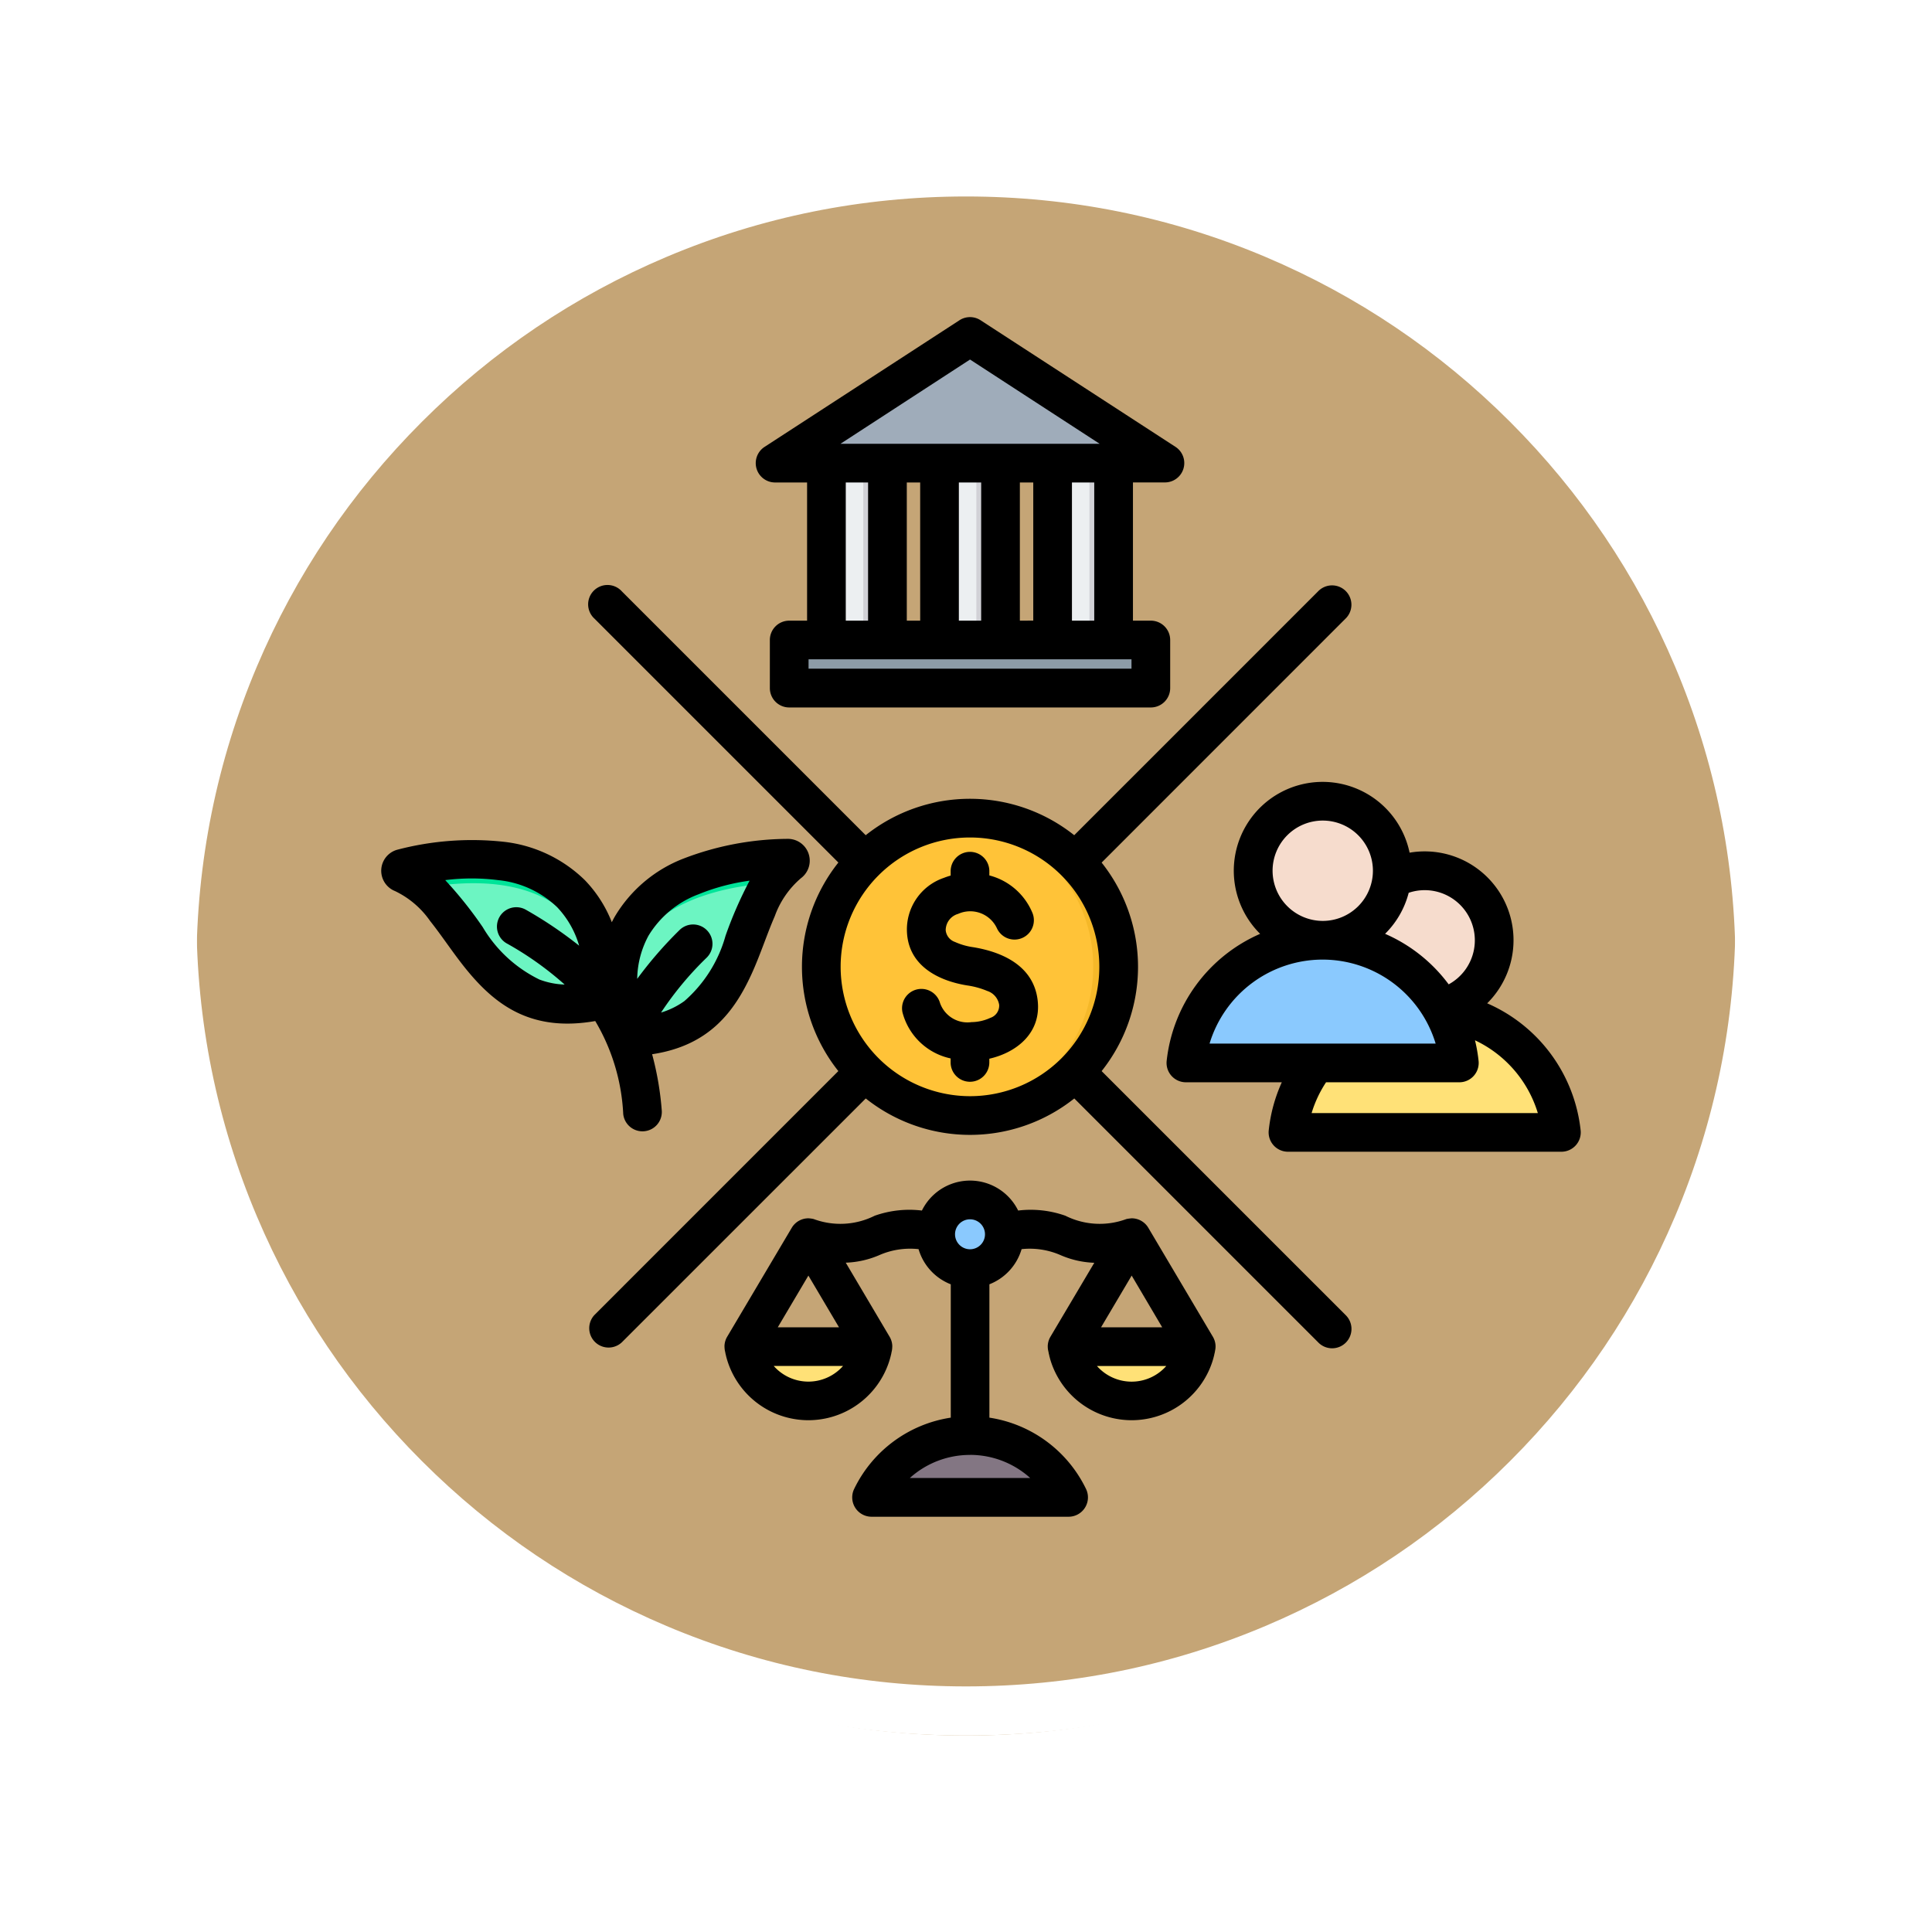<svg xmlns="http://www.w3.org/2000/svg" xmlns:xlink="http://www.w3.org/1999/xlink" width="118" height="118" viewBox="0 0 118 118">
  <defs>
    <filter id="Trazado_874925" x="0" y="0" width="117.999" height="118" filterUnits="userSpaceOnUse">
      <feOffset dy="3" input="SourceAlpha"/>
      <feGaussianBlur stdDeviation="3" result="blur"/>
      <feFlood flood-opacity="0.161"/>
      <feComposite operator="in" in2="blur"/>
      <feComposite in="SourceGraphic"/>
    </filter>
  </defs>
  <g id="Grupo_1123329" data-name="Grupo 1123329" transform="translate(-1109.483 -15271.451)">
    <g id="Grupo_1111553" data-name="Grupo 1111553" transform="translate(309.982 12760.294)">
      <g id="Grupo_1111316" data-name="Grupo 1111316" transform="translate(808.5 2517.157)">
        <g id="Grupo_1109835" data-name="Grupo 1109835" transform="translate(0 0)">
          <g id="Grupo_1107913" data-name="Grupo 1107913" transform="translate(0 0)">
            <g transform="matrix(1, 0, 0, 1, -9, -6)" filter="url(#Trazado_874925)">
              <g id="Trazado_874925-2" data-name="Trazado 874925" transform="translate(9 6)" fill="#bb965f" opacity="0.859">
                <path d="M 50 98.5 C 43.452 98.5 37.1 97.218 31.122 94.689 C 25.347 92.246 20.16 88.749 15.705 84.295 C 11.251 79.84 7.753 74.653 5.311 68.878 C 2.782 62.9 1.5 56.548 1.5 50 C 1.5 43.452 2.782 37.1 5.311 31.122 C 7.753 25.347 11.251 20.16 15.705 15.705 C 20.16 11.251 25.347 7.753 31.122 5.311 C 37.1 2.782 43.452 1.5 50 1.5 C 56.548 1.5 62.899 2.782 68.878 5.311 C 74.653 7.753 79.84 11.251 84.294 15.705 C 88.749 20.16 92.246 25.347 94.689 31.122 C 97.217 37.1 98.499 43.452 98.499 50 C 98.499 56.548 97.217 62.9 94.689 68.878 C 92.246 74.653 88.749 79.84 84.294 84.295 C 79.84 88.749 74.653 92.246 68.878 94.689 C 62.899 97.218 56.548 98.5 50 98.5 Z" stroke="none"/>
                <path d="M 50 3 C 43.653 3 37.499 4.242 31.706 6.692 C 26.11 9.059 21.083 12.449 16.766 16.766 C 12.449 21.083 9.059 26.11 6.692 31.706 C 4.242 37.499 3 43.653 3 50 C 3 56.346 4.242 62.501 6.692 68.294 C 9.059 73.89 12.449 78.917 16.766 83.234 C 21.083 87.551 26.11 90.941 31.706 93.308 C 37.499 95.758 43.653 97 50 97 C 56.346 97 62.501 95.758 68.293 93.308 C 73.89 90.941 78.916 87.551 83.234 83.234 C 87.551 78.917 90.94 73.89 93.307 68.294 C 95.757 62.501 96.999 56.346 96.999 50 C 96.999 43.653 95.757 37.499 93.307 31.706 C 90.94 26.11 87.551 21.083 83.234 16.766 C 78.916 12.449 73.89 9.059 68.293 6.692 C 62.501 4.242 56.346 3 50 3 M 50 0 C 77.614 0 99.999 22.386 99.999 50 L 99.999 50 C 99.999 77.614 77.614 100 50 100 C 22.386 100 0 77.614 0 50 L 0 50 C 0 22.386 22.386 0 50 0 Z" stroke="none" fill="#fff"/>
              </g>
            </g>
            <g id="Trazado_874923" data-name="Trazado 874923" transform="translate(0 0)" fill="none">
              <path d="M50,0a50,50,0,0,1,50,50h0A50,50,0,0,1,0,50H0A50,50,0,0,1,50,0Z" stroke="none"/>
              <path d="M 50 3 C 43.653 3 37.499 4.242 31.706 6.692 C 26.11 9.059 21.083 12.449 16.766 16.766 C 12.449 21.083 9.059 26.11 6.692 31.706 C 4.242 37.499 3 43.653 3 50 C 3 56.346 4.242 62.501 6.692 68.294 C 9.059 73.89 12.449 78.917 16.766 83.234 C 21.083 87.551 26.11 90.941 31.706 93.308 C 37.499 95.758 43.653 97 50 97 C 56.346 97 62.501 95.758 68.293 93.308 C 73.89 90.941 78.916 87.551 83.234 83.234 C 87.551 78.917 90.94 73.89 93.307 68.294 C 95.757 62.501 96.999 56.346 96.999 50 C 96.999 43.653 95.757 37.499 93.307 31.706 C 90.94 26.11 87.551 21.083 83.234 16.766 C 78.916 12.449 73.89 9.059 68.293 6.692 C 62.501 4.242 56.346 3 50 3 M 50 0 C 77.614 0 99.999 22.386 99.999 50 L 99.999 50 C 99.999 77.614 77.614 100 50 100 C 22.386 100 0 77.614 0 50 L 0 50 C 0 22.386 22.386 0 50 0 Z" stroke="none" fill="#fff"/>
            </g>
          </g>
        </g>
      </g>
    </g>
    <g id="Grupo_1123328" data-name="Grupo 1123328" transform="translate(1125.767 15283.819)">
      <g id="Grupo_1123327" data-name="Grupo 1123327" transform="translate(8.182 8.186)">
        <g id="Grupo_1123321" data-name="Grupo 1123321" transform="translate(0 31.857)">
          <path id="Trazado_919859" data-name="Trazado 919859" d="M27.53,239.309c-7.721,1.945-8.217-6.011-12.425-7.695a.151.151,0,0,1,.02-.287C18.139,230.586,27.53,228.936,27.53,239.309Zm1.22,2.315c-2.686-10.02,6.812-10.854,9.916-10.919a.151.151,0,0,1,.093.272C35.13,233.692,36.712,241.5,28.75,241.623Z" transform="translate(-15.01 -230.705)" fill="#6cf5c2" fill-rule="evenodd"/>
          <path id="Trazado_919860" data-name="Trazado 919860" d="M16.53,232.508a5.012,5.012,0,0,0-1.425-.894.151.151,0,0,1,.02-.287c3.014-.741,12.405-2.391,12.405,7.982l-.068.017C26.724,231.731,20.132,231.877,16.53,232.508Zm11.776,6.611c-.573-7.66,7.538-8.355,10.36-8.414a.151.151,0,0,1,.093.272,5.029,5.029,0,0,0-1.16,1.253c-3.127.219-8.839,1.332-9.294,6.888Z" transform="translate(-15.01 -230.705)" fill="#00e499" fill-rule="evenodd"/>
        </g>
        <g id="Grupo_1123322" data-name="Grupo 1123322" transform="translate(22.977 0)">
          <path id="Trazado_919861" data-name="Trazado 919861" d="M194.831,63.385V75.746H191.1V63.385Zm6.907,0V75.746h-3.726V63.385Zm6.907,0V75.746h-3.726V63.385Z" transform="translate(-188.071 -56.242)" fill="#eceff1" fill-rule="evenodd"/>
          <path id="Trazado_919862" data-name="Trazado 919862" d="M206.329,63.385h1.477V75.746h-1.477Zm6.907,0h1.477V75.746h-1.477Zm6.907,0h1.477V75.746h-1.477Z" transform="translate(-201.047 -56.242)" fill="#d1d1d6" fill-rule="evenodd"/>
          <path id="Trazado_919863" data-name="Trazado 919863" d="M197.8,140.533a.043.043,0,0,0-.043-.043h-22a.043.043,0,0,0-.043.043v2.851a.043.043,0,0,0,.043.043h22a.043.043,0,0,0,.043-.043Z" transform="translate(-174.95 -121.958)" fill="#8d9ca8" fill-rule="evenodd"/>
          <path id="Trazado_919864" data-name="Trazado 919864" d="M175.71,143.115h21.669a.043.043,0,0,0,.043-.043V140.49h.333a.043.043,0,0,1,.043.043v2.851a.043.043,0,0,1-.043.043h-22a.043.043,0,0,1-.043-.043Z" transform="translate(-174.95 -121.958)" fill="#8192a5" fill-rule="evenodd"/>
          <path id="Trazado_919865" data-name="Trazado 919865" d="M182.347,15.035a.042.042,0,0,1,.047,0l11.761,7.639a.043.043,0,0,1-.023.079H170.61a.043.043,0,0,1-.023-.079Z" transform="translate(-170.567 -15.028)" fill="#9facba" fill-rule="evenodd"/>
          <path id="Trazado_919866" data-name="Trazado 919866" d="M245.477,15.5l.715-.465a.042.042,0,0,1,.047,0L258,22.674a.043.043,0,0,1-.023.079H256.5a.043.043,0,0,0,.023-.079Z" transform="translate(-234.412 -15.028)" fill="#8d9ca8" fill-rule="evenodd"/>
        </g>
        <g id="Grupo_1123323" data-name="Grupo 1123323" transform="translate(19.782 52.728)">
          <path id="Trazado_919867" data-name="Trazado 919867" d="M282.611,432.659c-.015,1.919,3.122,3.322,5.127,3.319s5.072-1.326,5.124-3.319Z" transform="translate(-262.866 -423.699)" fill="#ffe177" fill-rule="evenodd"/>
          <path id="Trazado_919868" data-name="Trazado 919868" d="M238.389,376.193a2.1,2.1,0,1,0-2.095-2.1A2.1,2.1,0,0,0,238.389,376.193Z" transform="translate(-223.391 -372)" fill="#8ac9fe" fill-rule="evenodd"/>
          <path id="Trazado_919869" data-name="Trazado 919869" d="M248.69,376.176a2.1,2.1,0,0,0,0-4.159,2.076,2.076,0,0,1,.264-.017,2.1,2.1,0,1,1,0,4.193A2.076,2.076,0,0,1,248.69,376.176Z" transform="translate(-233.956 -372)" fill="#60b7ff" fill-rule="evenodd"/>
          <path id="Trazado_919870" data-name="Trazado 919870" d="M216.409,469.428a6.679,6.679,0,0,1,5.89,3.524.17.17,0,0,1-.151.248H210.672a.171.171,0,0,1-.151-.249A6.68,6.68,0,0,1,216.409,469.428Z" transform="translate(-201.408 -455.037)" fill="#837683" fill-rule="evenodd"/>
          <path id="Trazado_919871" data-name="Trazado 919871" d="M242.481,469.533a6.692,6.692,0,0,1,7.074,3.419.17.17,0,0,1-.151.248h-.517a.17.17,0,0,0,0-.164,6.678,6.678,0,0,0-5.89-3.524Q242.739,469.513,242.481,469.533Z" transform="translate(-228.664 -455.037)" fill="#685e68" fill-rule="evenodd"/>
          <path id="Trazado_919872" data-name="Trazado 919872" d="M148.939,432.659c.149,2.161,3.134,3.345,5.127,3.319,1.977,0,5.011-1.4,5.124-3.319Z" transform="translate(-148.939 -423.699)" fill="#ffe177" fill-rule="evenodd"/>
        </g>
        <g id="Grupo_1123324" data-name="Grupo 1123324" transform="translate(54.206 32.58)">
          <path id="Trazado_919873" data-name="Trazado 919873" d="M382,300.536a.346.346,0,0,0,.342.4h16a.347.347,0,0,0,.343-.4,8.444,8.444,0,0,0-16.684,0Z" transform="translate(-381.992 -284.862)" fill="#ffe177" fill-rule="evenodd"/>
          <path id="Trazado_919874" data-name="Trazado 919874" d="M442.076,300.933a.347.347,0,0,0,.343-.4,8.446,8.446,0,0,0-7.774-7.117q.281-.019.568-.019a8.445,8.445,0,0,1,8.342,7.136.347.347,0,0,1-.343.4Z" transform="translate(-426.868 -284.862)" fill="#ffd064" fill-rule="evenodd"/>
          <path id="Trazado_919875" data-name="Trazado 919875" d="M413.87,244.138a4.269,4.269,0,1,0-4.267-4.269A4.276,4.276,0,0,0,413.87,244.138Z" transform="translate(-405.525 -235.6)" fill="#f6dccd" fill-rule="evenodd"/>
          <path id="Trazado_919876" data-name="Trazado 919876" d="M436.567,244.128a4.269,4.269,0,0,0,0-8.519q.141-.01.284-.009a4.269,4.269,0,0,1,0,8.538Q436.708,244.138,436.567,244.128Z" transform="translate(-428.506 -235.6)" fill="#f1cbbc" fill-rule="evenodd"/>
        </g>
        <g id="Grupo_1123325" data-name="Grupo 1123325" transform="translate(47.969 28.335)">
          <path id="Trazado_919877" data-name="Trazado 919877" d="M339.765,271.792a.346.346,0,0,0,.342.4h16a.347.347,0,0,0,.343-.4,8.444,8.444,0,0,0-16.684,0Z" transform="translate(-339.761 -256.118)" fill="#8ac9fe" fill-rule="evenodd"/>
          <path id="Trazado_919878" data-name="Trazado 919878" d="M399.845,272.189a.347.347,0,0,0,.343-.4,8.446,8.446,0,0,0-7.774-7.117q.281-.019.568-.019a8.445,8.445,0,0,1,8.342,7.136.347.347,0,0,1-.343.4Z" transform="translate(-384.637 -256.118)" fill="#60b7ff" fill-rule="evenodd"/>
          <path id="Trazado_919879" data-name="Trazado 919879" d="M371.639,215.394a4.269,4.269,0,1,0-4.267-4.269A4.276,4.276,0,0,0,371.639,215.394Z" transform="translate(-363.294 -206.856)" fill="#f6dccd" fill-rule="evenodd"/>
          <path id="Trazado_919880" data-name="Trazado 919880" d="M394.336,215.384a4.269,4.269,0,0,0,0-8.519q.141-.009.284-.009a4.269,4.269,0,1,1,0,8.538Q394.477,215.394,394.336,215.384Z" transform="translate(-386.275 -206.856)" fill="#f1cbbc" fill-rule="evenodd"/>
        </g>
        <g id="Grupo_1123326" data-name="Grupo 1123326" transform="translate(25.704 29.416)">
          <path id="Trazado_919881" data-name="Trazado 919881" d="M198.1,214.179a9.077,9.077,0,1,1-9.077,9.077A9.077,9.077,0,0,1,198.1,214.179Z" transform="translate(-189.027 -214.179)" fill="#ffc338" fill-rule="evenodd"/>
          <path id="Trazado_919882" data-name="Trazado 919882" d="M245.992,214.179a9.077,9.077,0,1,1,0,18.153c-.262,0-.521-.012-.777-.034a9.076,9.076,0,0,0,0-18.086C245.471,214.191,245.73,214.179,245.992,214.179Z" transform="translate(-236.916 -214.179)" fill="#f5b829" fill-rule="evenodd"/>
        </g>
      </g>
      <path id="Trazado_919883" data-name="Trazado 919883" d="M33.01,17.1H31.056a1.182,1.182,0,0,1-.644-2.173L42.318,7.191a1.182,1.182,0,0,1,1.287,0L55.51,14.924a1.182,1.182,0,0,1-.644,2.173H52.913V25.54h1.092a1.182,1.182,0,0,1,1.182,1.182v2.937a1.182,1.182,0,0,1-1.182,1.182H31.918a1.182,1.182,0,0,1-1.182-1.182V26.722a1.182,1.182,0,0,1,1.182-1.182H33.01Zm17.539,0H49.187V25.54h1.362Zm-15.5-2.363H50.878L42.962,9.591ZM36.736,17.1H35.373V25.54h1.362ZM52.824,27.9H33.1v.574H52.824Zm-6-2.363V17.1h-.818V25.54ZM39.917,17.1H39.1V25.54h.818Zm3.726,0H42.28V25.54h1.362ZM62.014,53.734H56.147a1.182,1.182,0,0,1-1.175-1.308,9.592,9.592,0,0,1,5.709-7.758,5.425,5.425,0,1,1,9.128-4.957,5.424,5.424,0,0,1,4.739,9.2,9.586,9.586,0,0,1,5.708,7.758,1.182,1.182,0,0,1-1.175,1.307h-16.7a1.182,1.182,0,0,1-1.175-1.308,9.529,9.529,0,0,1,.8-2.938ZM64.5,46.241a7.219,7.219,0,0,0-6.908,5.129H71.4A7.217,7.217,0,0,0,64.5,46.241Zm3.816-1.573a9.611,9.611,0,0,1,3.88,3.085A3.063,3.063,0,0,0,70.733,42a3.036,3.036,0,0,0-.979.161A5.434,5.434,0,0,1,68.311,44.668Zm5.487,6.5a9.55,9.55,0,0,1,.22,1.259,1.182,1.182,0,0,1-1.175,1.307H64.707a7.186,7.186,0,0,0-.883,1.882H77.642A7.231,7.231,0,0,0,73.8,51.168Zm-9.3-7.29a3.064,3.064,0,1,0-3.062-3.064A3.07,3.07,0,0,0,64.5,43.878ZM38.05,69.276a1.182,1.182,0,0,1,.148.8,5.185,5.185,0,0,1-10.217,0,1.182,1.182,0,0,1,.148-.8l3.945-6.655a1.182,1.182,0,0,1,1.017-.579,1.91,1.91,0,0,1,.315.043h0a4.686,4.686,0,0,0,3.733-.2,6.365,6.365,0,0,1,2.884-.317,3.276,3.276,0,0,1,5.879,0,6.37,6.37,0,0,1,2.884.317,4.687,4.687,0,0,0,3.733.2,2.953,2.953,0,0,1,.316-.043,1.182,1.182,0,0,1,1.016.579l3.943,6.655a1.181,1.181,0,0,1,.148.8,5.185,5.185,0,0,1-10.217,0,1.182,1.182,0,0,1,.148-.8l2.679-4.518a5.647,5.647,0,0,1-2.027-.452,4.7,4.7,0,0,0-2.413-.381,3.3,3.3,0,0,1-1.967,2.147q0,3.029,0,8.145a7.868,7.868,0,0,1,5.9,4.352,1.182,1.182,0,0,1-1.064,1.7H36.95a1.182,1.182,0,0,1-1.064-1.7,7.868,7.868,0,0,1,5.9-4.352q0-5.116,0-8.144a3.3,3.3,0,0,1-1.967-2.147A4.693,4.693,0,0,0,37.4,64.3a5.646,5.646,0,0,1-2.028.452Zm-7.077,1.784a2.821,2.821,0,0,0,4.233,0ZM34.96,68.7,33.09,65.54,31.219,68.7Zm8-4.767a.915.915,0,1,0-.914-.916.918.918,0,0,0,.914.916ZM54.7,68.7,52.835,65.54,50.964,68.7Zm-3.986,2.363a2.823,2.823,0,0,0,4.234,0Zm-7.754,5.431a5.476,5.476,0,0,0-3.675,1.41h7.353A5.48,5.48,0,0,0,42.964,76.491ZM34.923,40.315l-14.89-14.89A1.182,1.182,0,1,1,21.7,23.754l14.89,14.89a10.227,10.227,0,0,1,12.736,0l14.89-14.89a1.182,1.182,0,1,1,1.671,1.671L51,40.316a10.232,10.232,0,0,1,0,12.735L65.891,67.941a1.182,1.182,0,1,1-1.671,1.671l-14.89-14.89a10.227,10.227,0,0,1-12.736,0L21.7,69.612a1.182,1.182,0,0,1-1.671-1.671l14.89-14.891a10.233,10.233,0,0,1,0-12.735Zm8.036,14.268a7.9,7.9,0,1,0-7.9-7.9A7.915,7.915,0,0,0,42.959,54.583Zm-1.18-13.475v-.3a1.182,1.182,0,0,1,2.363,0V41.1a3.912,3.912,0,0,1,2.641,2.312,1.182,1.182,0,0,1-2.179.914,1.8,1.8,0,0,0-2.367-.878,1.042,1.042,0,0,0-.761,1v0a.843.843,0,0,0,.565.715,4.079,4.079,0,0,0,1.119.321h0c1.768.291,3.678,1.129,3.931,3.23.241,1.994-1.275,3.2-2.951,3.581v.26a1.182,1.182,0,0,1-2.363,0v-.278a3.876,3.876,0,0,1-2.94-2.811,1.182,1.182,0,0,1,2.293-.571,1.776,1.776,0,0,0,1.919,1.165h0a2.828,2.828,0,0,0,1.156-.262.784.784,0,0,0,.536-.8h0a1.072,1.072,0,0,0-.727-.842,4.985,4.985,0,0,0-1.24-.339c-1.741-.284-3.567-1.193-3.664-3.258a3.33,3.33,0,0,1,2.256-3.311,4.239,4.239,0,0,1,.407-.137ZM20.072,49.994c-3.892.682-6.072-.969-7.812-3.077-.812-.983-1.514-2.08-2.277-3.038a5.493,5.493,0,0,0-2.146-1.826,1.333,1.333,0,0,1,.175-2.531h0a17.988,17.988,0,0,1,6.449-.479,8.4,8.4,0,0,1,4.975,2.345,7.788,7.788,0,0,1,1.648,2.57q.084-.171.176-.334a8.4,8.4,0,0,1,4.2-3.552,17.987,17.987,0,0,1,6.353-1.205h0a1.333,1.333,0,0,1,.825,2.4,5.488,5.488,0,0,0-1.6,2.318c-.489,1.122-.883,2.363-1.413,3.523-1.068,2.34-2.618,4.391-6.08,4.913a18.557,18.557,0,0,1,.591,3.462,1.182,1.182,0,0,1-2.355.195,12.289,12.289,0,0,0-1.709-5.683Zm-.983-4.6a5.728,5.728,0,0,0-1.343-2.353,6.059,6.059,0,0,0-3.608-1.654,12.845,12.845,0,0,0-3.229,0A24.629,24.629,0,0,1,13.2,44.259a8.2,8.2,0,0,0,3.463,3.2,4.8,4.8,0,0,0,1.54.307,19.662,19.662,0,0,0-3.543-2.517A1.182,1.182,0,1,1,15.841,43.2,25.067,25.067,0,0,1,19.088,45.391Zm5,4.082a4.812,4.812,0,0,0,1.425-.7,8.2,8.2,0,0,0,2.515-3.989,24.731,24.731,0,0,1,1.47-3.366,12.834,12.834,0,0,0-3.12.831,6.057,6.057,0,0,0-3.056,2.531,5.734,5.734,0,0,0-.689,2.634,24.5,24.5,0,0,1,2.571-2.966,1.182,1.182,0,1,1,1.671,1.672,20.029,20.029,0,0,0-2.787,3.354Z" transform="translate(0)" fill-rule="evenodd"/>
    </g>
  </g>
</svg>
